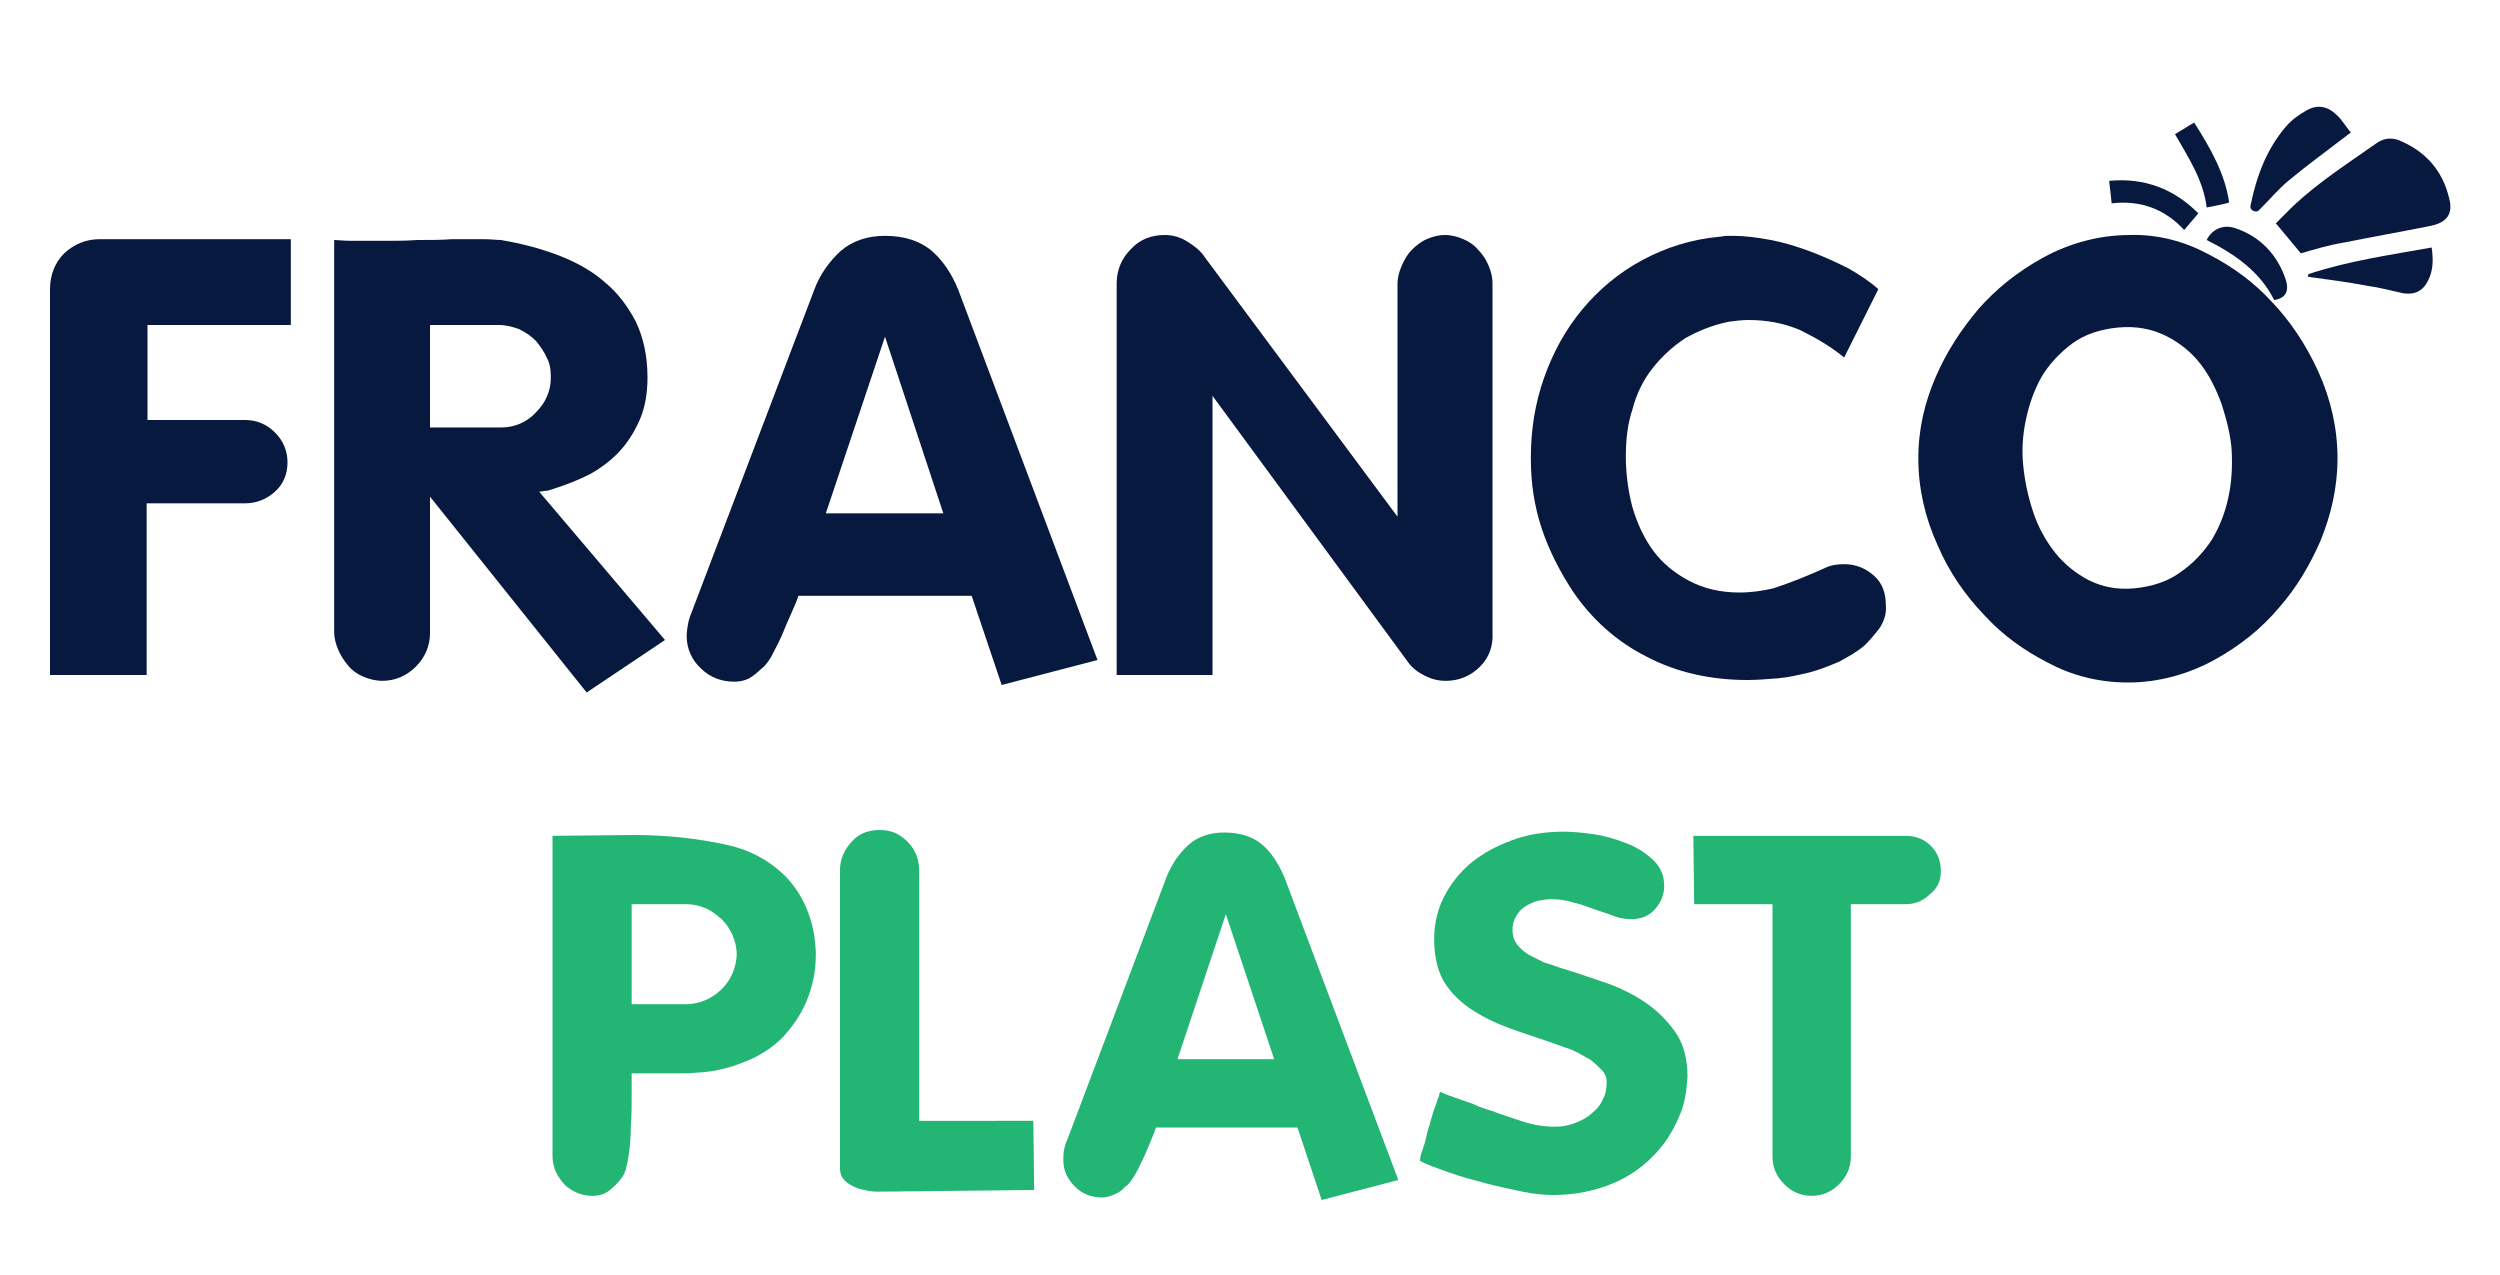 <?xml version="1.0" encoding="utf-8"?>
<!-- Generator: Adobe Illustrator 24.0.2, SVG Export Plug-In . SVG Version: 6.00 Build 0)  -->
<svg version="1.1" id="Capa_1" xmlns="http://www.w3.org/2000/svg" xmlns:xlink="http://www.w3.org/1999/xlink" x="0px" y="0px"
	 viewBox="0 0 300 153" style="enable-background:new 0 0 300 153;" xml:space="preserve">
<style type="text/css">
	.st0{enable-background:new    ;}
	.st1{fill:#22B573;}
	.st2{fill:#08193F;}
</style>
<g class="st0">
	<path class="st1" d="M96.8,120.1c-0.7,1.7-1.7,3.1-2.9,4.4c-1.2,1.2-2.7,2.2-4.5,2.9c-1.7,0.7-3.6,1.2-5.5,1.3
		c-0.4,0-0.9,0.1-1.7,0.1c-0.8,0-1.6,0-2.4,0c-0.8,0-1.6,0-2.4,0c-0.8,0-1.3,0-1.6,0c0,0.5,0,1.3,0,2.5c0,1.2,0,2.5-0.1,3.8
		c0,1.3-0.1,2.6-0.3,3.8c-0.2,1.2-0.4,1.9-0.7,2.3c-0.4,0.6-0.9,1.1-1.5,1.6c-0.6,0.5-1.3,0.7-2.1,0.7c-1.3,0-2.5-0.5-3.4-1.4
		c-0.9-1-1.4-2.1-1.4-3.4v-38.4l9.8-0.1c3.8,0,7.6,0.4,11.2,1.2c2.7,0.6,4.9,1.8,6.8,3.6c1.9,1.9,3.1,4.3,3.6,7.2
		c0.1,0.8,0.2,1.6,0.2,2.3C97.9,116.6,97.5,118.4,96.8,120.1z M75.8,120.5h6.6c0.8,0,1.6-0.2,2.3-0.5c0.7-0.3,1.4-0.8,1.9-1.3
		c0.6-0.6,1-1.2,1.3-1.9c0.3-0.7,0.5-1.5,0.5-2.3c0-0.8-0.2-1.6-0.5-2.3c-0.3-0.7-0.8-1.4-1.3-1.9c-0.6-0.5-1.2-1-1.9-1.3
		c-0.7-0.3-1.5-0.5-2.3-0.5h-6.6V120.5z"/>
	<path class="st1" d="M105.3,143c-0.2,0-0.6,0-1.1-0.1c-0.5-0.1-1-0.2-1.5-0.4c-0.5-0.2-1-0.5-1.3-0.8c-0.4-0.4-0.6-0.9-0.6-1.5
		v-35.8c0-1.3,0.5-2.4,1.4-3.4c0.9-1,2-1.4,3.4-1.4s2.4,0.5,3.3,1.4c0.9,0.9,1.4,2.1,1.4,3.4v30.1H124l0.1,8.3L105.3,143z"/>
	<path class="st1" d="M158.6,144l-2.9-8.7h-17c-0.1,0.4-0.3,0.9-0.6,1.6c-0.3,0.7-0.6,1.5-1,2.3s-0.7,1.5-1.1,2.1
		c-0.4,0.6-0.7,1-1,1.1c-0.3,0.4-0.7,0.7-1.2,0.9c-0.5,0.2-1,0.4-1.5,0.4c-1.3,0-2.4-0.4-3.3-1.3s-1.4-1.9-1.4-3.2
		c0-0.4,0-0.9,0.1-1.3c0.1-0.4,0.2-0.8,0.4-1.2l11.9-31.5c0.6-1.5,1.5-2.8,2.6-3.8c1.1-1,2.6-1.5,4.3-1.5c1.9,0,3.4,0.5,4.5,1.4
		s2,2.3,2.7,3.9l13.7,36.4L158.6,144z M147.1,109.7l-5.8,17.4h11.6L147.1,109.7z"/>
	<path class="st1" d="M201.7,133.5c-0.5,1.3-1.2,2.6-2,3.7c-1.6,2.1-3.6,3.7-5.9,4.7s-4.8,1.5-7.4,1.5c-1,0-2.3-0.1-3.7-0.4
		c-1.4-0.3-2.9-0.6-4.4-1c-1.5-0.4-3-0.8-4.4-1.3c-1.4-0.5-2.6-0.9-3.5-1.4c0-0.3,0.1-0.8,0.3-1.3c0.2-0.6,0.4-1.2,0.5-1.8
		s0.4-1.2,0.5-1.8c0.2-0.6,0.3-1,0.4-1.3c0.1-0.2,0.2-0.5,0.3-0.8c0.1-0.4,0.2-0.6,0.3-0.8c0-0.2,0-0.3,0.1-0.4v-0.1
		c0.2,0.1,0.6,0.3,1.2,0.5s1.1,0.4,1.7,0.6c0.6,0.2,1.2,0.4,1.8,0.7c0.6,0.2,1.1,0.4,1.5,0.5c1.3,0.5,2.6,0.9,3.8,1.3
		s2.5,0.6,3.8,0.6c0.8,0,1.5-0.1,2.3-0.4c0.8-0.3,1.4-0.6,2-1.1c0.6-0.5,1.1-1,1.4-1.7c0.4-0.7,0.5-1.4,0.5-2.2c0-0.5-0.2-1-0.6-1.4
		c-0.4-0.4-0.8-0.8-1.3-1.2c-0.5-0.3-1.1-0.6-1.6-0.9c-0.6-0.3-1.1-0.5-1.5-0.6c-1.6-0.6-3.4-1.2-5.2-1.8c-1.8-0.6-3.6-1.3-5.1-2.2
		c-1.6-0.9-2.9-2-3.9-3.4c-1-1.4-1.5-3.3-1.5-5.6c0-2.1,0.5-3.9,1.4-5.5c0.9-1.6,2.1-3,3.6-4.1c1.5-1.1,3.2-1.9,5-2.5
		c1.9-0.6,3.7-0.8,5.6-0.8c0.9,0,2.1,0.1,3.5,0.3c1.4,0.2,2.7,0.6,4,1.1c1.3,0.5,2.3,1.2,3.2,2c0.9,0.9,1.3,1.9,1.3,3.1
		c0,1.1-0.4,2-1.1,2.8c-0.7,0.8-1.7,1.2-2.8,1.2c-0.7,0-1.4-0.1-2.2-0.4c-0.7-0.3-1.5-0.5-2.3-0.8c-0.8-0.3-1.6-0.6-2.5-0.8
		c-0.9-0.3-1.8-0.4-2.7-0.4c-0.5,0-1,0.1-1.6,0.2c-0.6,0.2-1.1,0.4-1.5,0.7c-0.5,0.3-0.8,0.7-1.1,1.2s-0.4,1-0.4,1.6
		c0,0.7,0.2,1.3,0.6,1.8c0.4,0.5,0.9,0.9,1.4,1.2c0.6,0.3,1.2,0.6,1.8,0.9c0.7,0.2,1.3,0.4,1.8,0.6c1.7,0.5,3.4,1.1,5.2,1.7
		c1.8,0.6,3.5,1.4,5,2.4c1.5,1,2.7,2.2,3.7,3.6c1,1.4,1.5,3.2,1.5,5.4C202.4,130.8,202.2,132.2,201.7,133.5z"/>
	<path class="st1" d="M231.6,107.3c-0.8,0.8-1.8,1.2-2.9,1.2h-6.6v30.3c0,1.3-0.5,2.4-1.4,3.3c-0.9,0.9-2,1.4-3.3,1.4
		c-1.3,0-2.4-0.5-3.3-1.4s-1.4-2-1.4-3.3v-30.3h-9.4l-0.1-8.2h25.5c1.2,0,2.2,0.4,3,1.2c0.8,0.8,1.2,1.8,1.2,3
		S232.5,106.6,231.6,107.3z"/>
</g>
<g>
	<path class="st2" d="M17.7,39v11.4h11.7c1.4,0,2.6,0.5,3.6,1.5s1.5,2.2,1.5,3.6c0,1.4-0.5,2.6-1.5,3.5s-2.2,1.4-3.6,1.4H17.6V81H6
		V34.7c0-1.7,0.6-3.2,1.7-4.3c1.2-1.1,2.6-1.7,4.3-1.7h22.9V39H17.7z"/>
	<path class="st2" d="M70.4,83.1L51.6,59.6V76c0,1.5-0.6,2.9-1.7,4c-1.1,1.1-2.5,1.7-4,1.7c-0.8,0-1.6-0.2-2.3-0.5s-1.3-0.7-1.8-1.3
		c-0.5-0.6-0.9-1.2-1.2-1.9c-0.3-0.7-0.5-1.4-0.5-2.2v-47c0.4,0,1.2,0.1,2.2,0.1c1.1,0,2.3,0,3.6,0c1.4,0,2.8,0,4.2-0.1
		c1.5,0,2.9,0,4.2-0.1c1.4,0,2.5,0,3.6,0c1,0,1.7,0.1,2.2,0.1c2.4,0.4,4.7,1,6.8,1.8c2.1,0.8,4,1.8,5.6,3.2c1.6,1.3,2.8,2.9,3.8,4.8
		c0.9,1.9,1.4,4.1,1.4,6.7c0,1.9-0.3,3.6-0.9,5s-1.4,2.7-2.4,3.8s-2.2,2-3.6,2.8c-1.4,0.7-2.9,1.3-4.5,1.8c-0.3,0.1-0.6,0.2-0.8,0.2
		c-0.3,0-0.5,0.1-0.8,0.1l15.1,17.8L70.4,83.1z M65.6,42.9c-0.3-0.7-0.8-1.4-1.3-2c-0.6-0.6-1.2-1-2-1.4c-0.8-0.3-1.6-0.5-2.5-0.5
		h-8.2v12.3h8.5c1.6,0,3.1-0.6,4.2-1.8c1.2-1.2,1.8-2.6,1.8-4.2C66.1,44.4,66,43.6,65.6,42.9z"/>
	<path class="st2" d="M120.2,82.2l-3.6-10.7H95.8c-0.1,0.4-0.4,1.1-0.8,2s-0.8,1.8-1.2,2.8c-0.4,0.9-0.9,1.8-1.3,2.6
		c-0.5,0.8-0.9,1.2-1.2,1.4c-0.4,0.4-0.9,0.8-1.4,1.1c-0.6,0.3-1.2,0.4-1.8,0.4c-1.5,0-2.9-0.5-4-1.6c-1.1-1-1.7-2.4-1.7-3.9
		c0-0.5,0.1-1.1,0.2-1.6s0.3-1,0.5-1.5l14.6-38.4c0.7-1.9,1.8-3.4,3.2-4.7c1.4-1.2,3.2-1.8,5.3-1.8c2.3,0,4.1,0.6,5.5,1.7
		c1.4,1.2,2.5,2.8,3.3,4.8l16.7,44.4L120.2,82.2z M106.2,40.4l-7.1,21.2h14.1L106.2,40.4z"/>
	<path class="st2" d="M177.6,80c-1.1,1.1-2.5,1.7-4.1,1.7c-0.9,0-1.7-0.2-2.5-0.6s-1.5-0.9-2-1.6l-23.5-32V81H134V34
		c0-1.6,0.6-3,1.7-4.1c1.1-1.2,2.5-1.7,4.1-1.7c1,0,1.9,0.3,2.7,0.8s1.6,1.1,2.1,1.9L167.7,62V34.1c0-0.8,0.2-1.5,0.5-2.2
		s0.7-1.4,1.2-1.9s1.1-1,1.8-1.3s1.4-0.5,2.2-0.5s1.5,0.2,2.2,0.5s1.3,0.7,1.8,1.3c0.5,0.5,0.9,1.1,1.2,1.8s0.5,1.4,0.5,2.2v41.9
		C179.2,77.5,178.7,78.9,177.6,80z"/>
	<path class="st2" d="M225.6,75.3c-0.6,0.8-1.2,1.5-1.8,2.1c-0.9,0.8-2,1.4-3.1,2c-1.2,0.5-2.4,1-3.6,1.3c-1.3,0.3-2.5,0.6-3.8,0.7
		s-2.4,0.2-3.6,0.2c-4.4,0-8.5-0.9-12.1-2.8c-3.6-1.8-6.6-4.5-8.9-7.9c-1.5-2.3-2.8-4.8-3.7-7.5c-0.9-2.7-1.3-5.5-1.3-8.4
		c0-3.4,0.5-6.6,1.6-9.7c1.1-3.1,2.6-5.8,4.6-8.2s4.4-4.4,7.2-5.9c2.8-1.5,5.9-2.5,9.3-2.8c0.2,0,0.5-0.1,0.8-0.1s0.6,0,0.8,0
		c1.4,0,2.9,0.2,4.5,0.5s3.2,0.8,4.8,1.4s3.1,1.3,4.5,2c1.4,0.8,2.6,1.6,3.6,2.5l-4.1,8.2c-1.7-1.4-3.5-2.4-5.3-3.3
		c-1.9-0.8-3.9-1.2-6.2-1.2c-0.8,0-1.6,0.1-2.3,0.2c-2,0.4-3.7,1.1-5.3,2c-1.5,1-2.8,2.2-3.9,3.6c-1.1,1.4-1.9,3-2.4,4.9
		c-0.6,1.8-0.8,3.7-0.8,5.7c0,2.1,0.3,4.2,0.8,6.1c0.6,2,1.4,3.7,2.5,5.2s2.6,2.7,4.3,3.6s3.7,1.4,6,1.4c1.5,0,2.8-0.2,4.1-0.5
		c1.2-0.4,2.3-0.8,3.3-1.2c1-0.4,1.9-0.8,2.8-1.2c0.8-0.4,1.6-0.5,2.4-0.5c1.4,0,2.6,0.5,3.6,1.4s1.4,2.1,1.4,3.5
		C226.4,73.6,226.1,74.5,225.6,75.3z"/>
</g>
<g>
	<path class="st2" d="M265,30.5c2.9,1.5,5.4,3.3,7.6,5.7c2.2,2.3,4.1,5.1,5.6,8.4s2.3,6.8,2.3,10.4c0,3.6-0.8,6.8-2,9.8
		c-1.3,3-2.9,5.7-5,8.1c-2.1,2.5-4.7,4.6-7.8,6.3c-3.1,1.7-6.7,2.7-10.3,2.7c-3.7,0-6.9-0.9-9.7-2.4c-2.9-1.5-5.4-3.3-7.6-5.7
		c-2.2-2.3-4.2-5.1-5.6-8.4c-1.5-3.3-2.3-6.8-2.3-10.4c0-3.6,0.8-6.8,2.1-9.8s3-5.6,5.1-8.1c2.1-2.4,4.7-4.5,7.8-6.2
		s6.7-2.7,10.4-2.7C259,28.1,262.2,29,265,30.5z M266.6,48.5c-0.7-1.9-1.5-3.5-2.6-4.9s-2.5-2.5-4.1-3.3s-3.5-1.2-5.7-1
		c-2.1,0.2-4,0.8-5.5,1.9c-1.5,1.1-2.8,2.5-3.7,4c-0.9,1.6-1.5,3.3-1.9,5.2s-0.5,3.7-0.3,5.6c0.2,1.9,0.6,3.7,1.2,5.5
		c0.6,1.8,1.5,3.4,2.6,4.8s2.5,2.5,4,3.3c1.6,0.8,3.4,1.2,5.5,1s4-0.8,5.5-1.9c1.6-1.1,2.8-2.4,3.8-3.9c0.9-1.5,1.6-3.2,2-5.1
		c0.4-1.8,0.5-3.7,0.4-5.6C267.7,52.3,267.2,50.4,266.6,48.5z"/>
</g>
<g>
	<path class="st2" d="M276.1,30.4c-1-1.2-1.9-2.3-3-3.6c0.7-0.7,1.4-1.4,2.1-2.1c3.1-2.9,6.7-5.2,10.1-7.6c0.8-0.5,1.6-0.6,2.5-0.3
		c3.2,1.3,5.3,3.6,6.1,7c0.5,1.9-0.3,2.9-2.2,3.3c-3.5,0.7-6.9,1.3-10.4,2C279.5,29.4,277.8,29.9,276.1,30.4z"/>
	<path class="st2" d="M282.1,15.9c-2.6,2-5.1,3.8-7.5,5.8c-1.2,1-2.2,2.2-3.3,3.3c-0.3,0.3-0.4,0.5-0.9,0.3
		c-0.4-0.2-0.4-0.5-0.3-0.8c0.7-3.4,1.9-6.6,4.2-9.3c0.7-0.8,1.5-1.4,2.4-1.9c1.3-0.8,2.6-0.6,3.7,0.5
		C281,14.3,281.5,15.2,282.1,15.9z"/>
	<path class="st2" d="M277,32.9c4.8-1.6,9.8-2.3,14.8-3.2c0.2,1.4,0.2,2.7-0.4,3.9c-0.6,1.3-1.6,1.8-3,1.6c-1.4-0.3-2.8-0.7-4.3-0.9
		c-2.1-0.4-4.3-0.7-6.5-1c-0.2,0-0.5-0.1-0.7-0.1C277,33.1,277,33,277,32.9z"/>
	<path class="st2" d="M272.9,36c-1.7-3.4-4.7-5.5-8.1-7.2c0.7-1.4,2.1-1.9,3.5-1.4c2.9,1,4.9,3.1,5.9,5.9
		C274.8,34.9,274.3,35.8,272.9,36z"/>
	<path class="st2" d="M253.4,24.4c-0.1-0.9-0.2-1.8-0.3-2.7c4.3-0.4,7.8,1,10.7,3.9c-0.6,0.7-1.1,1.3-1.7,2
		C259.8,25.1,256.9,24,253.4,24.4z"/>
	<path class="st2" d="M264.8,24.9c-0.4-3.3-2.2-6-3.8-8.8c0.8-0.5,1.5-0.9,2.3-1.4c1.9,3,3.7,6.1,4.2,9.6
		C266.5,24.6,265.7,24.7,264.8,24.9z"/>
</g>
</svg>
